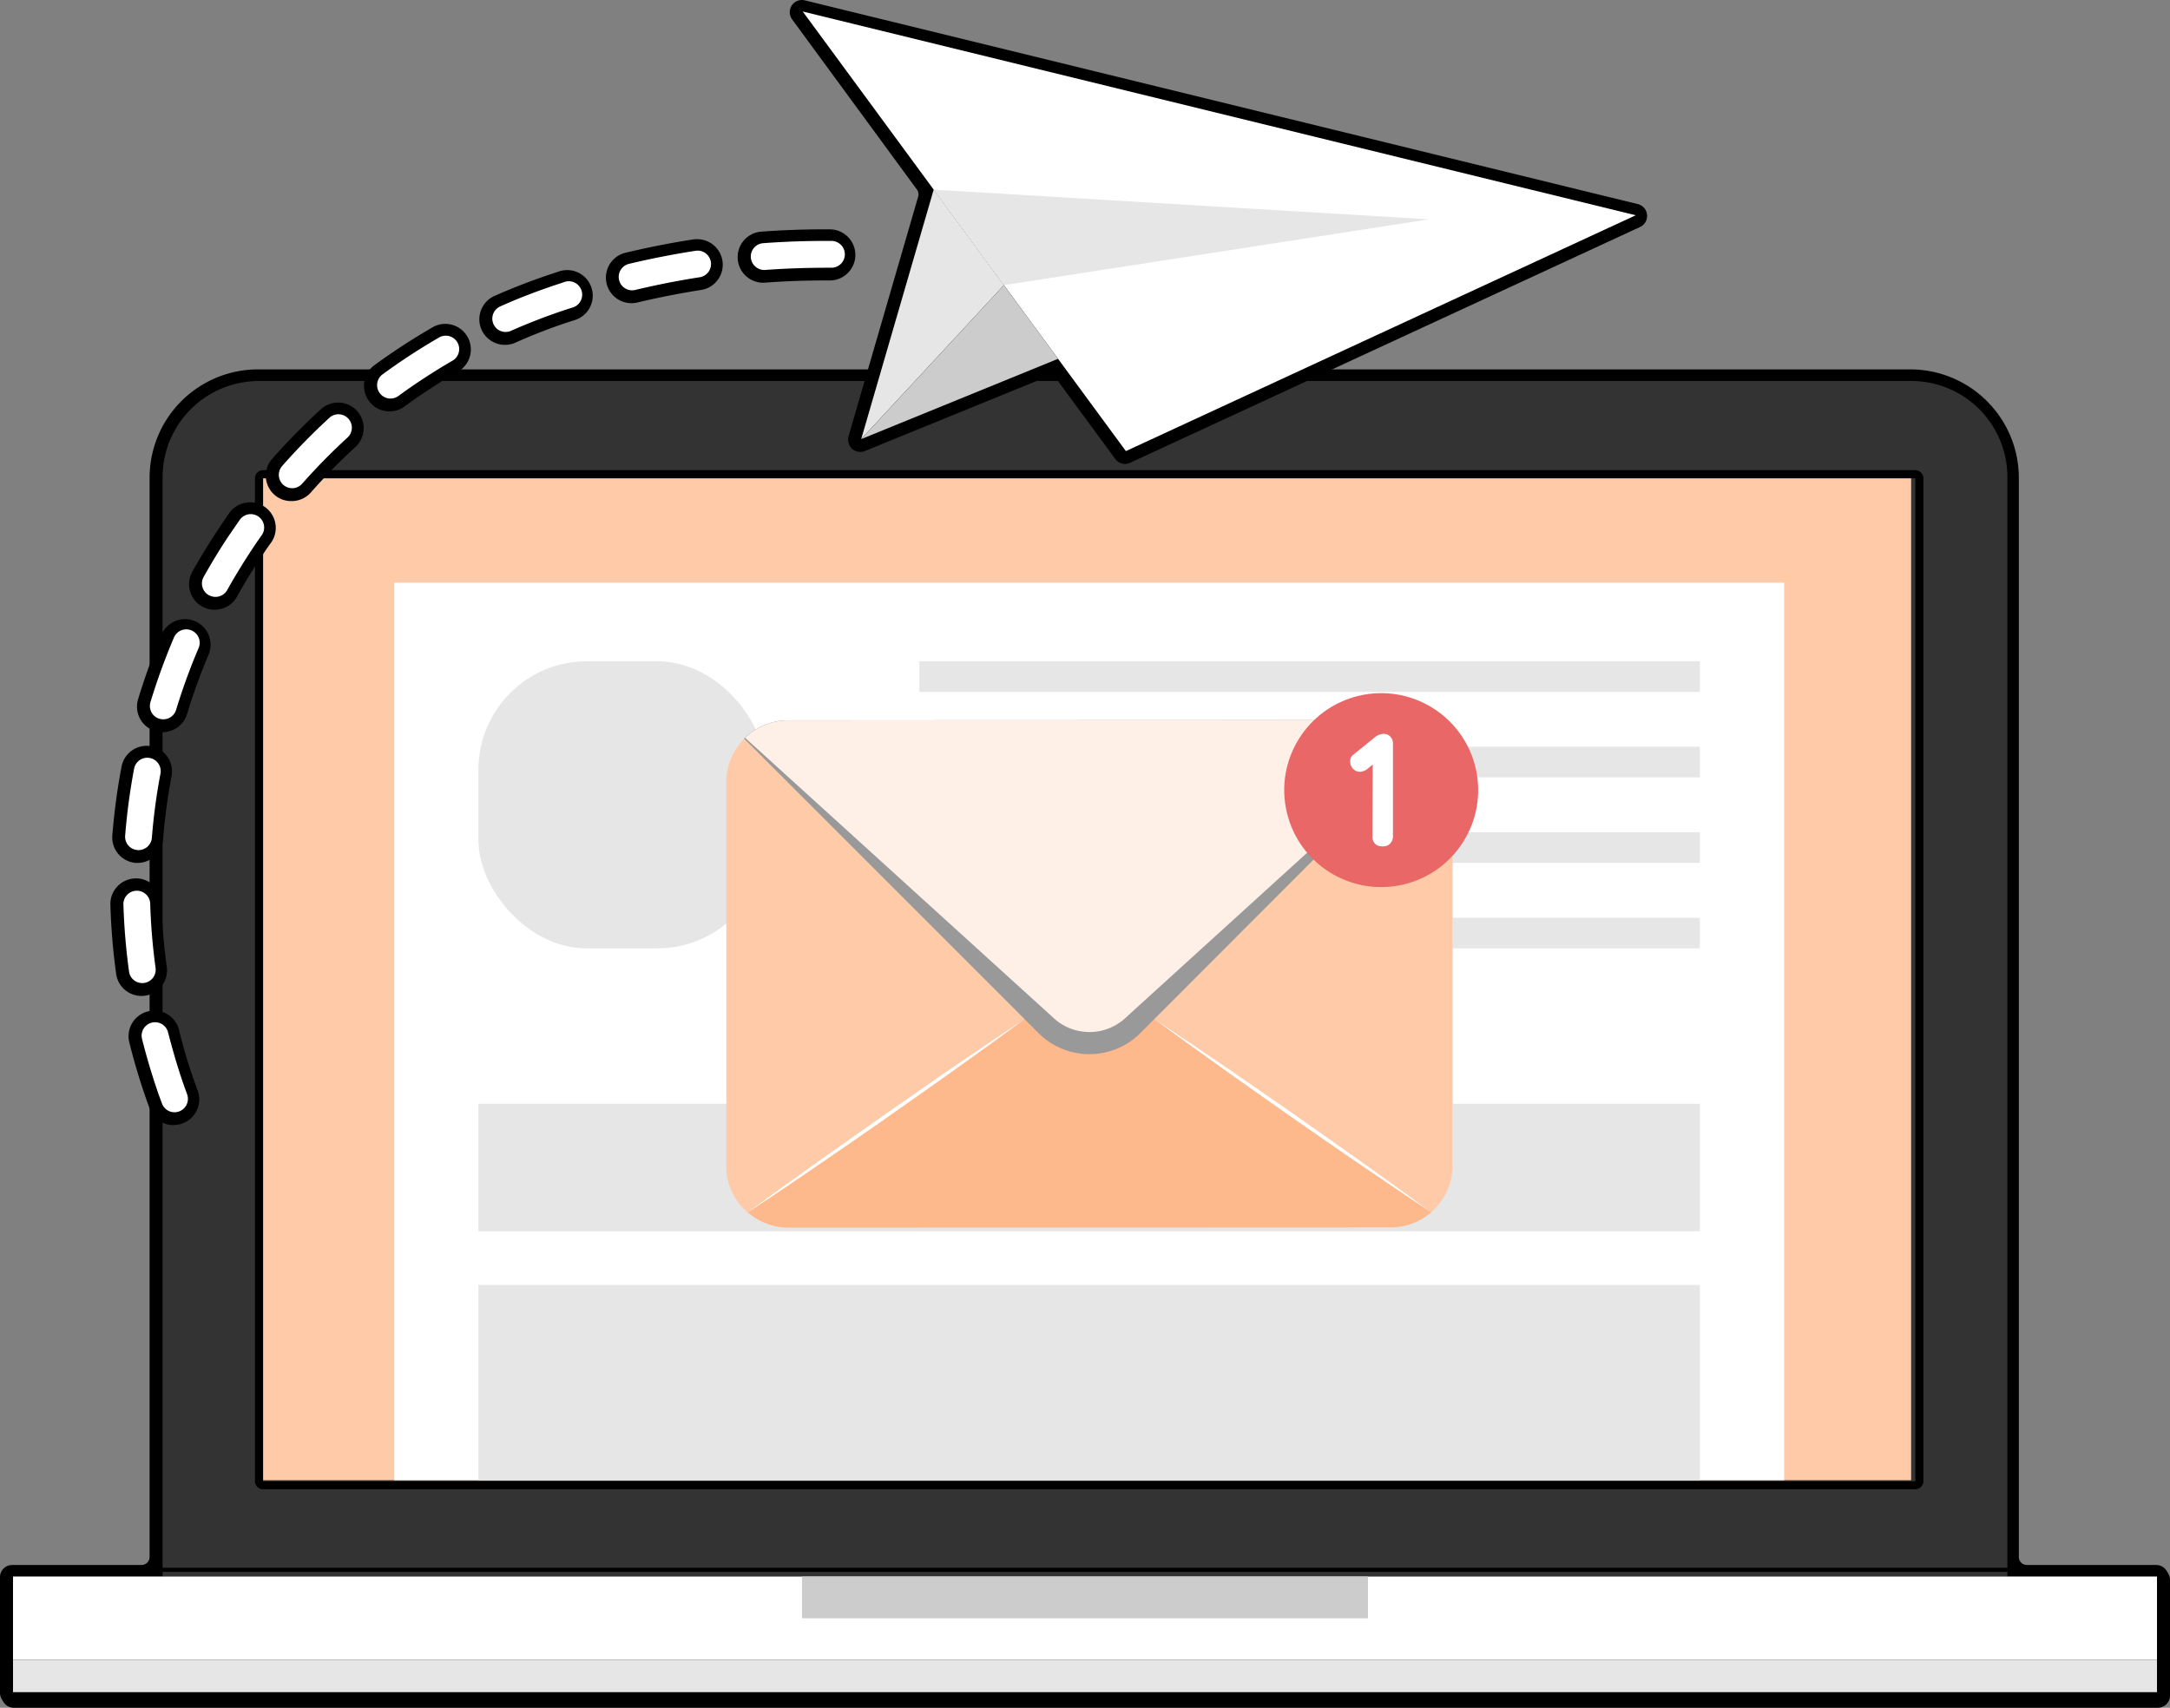 <svg xmlns="http://www.w3.org/2000/svg" viewBox="0 0 535.29 421.32"><rect x="0" y="0" width="535.29" height="421.32" fill="#808080" stroke="none"/><defs><style>.cls-1{isolation:isolate;}.cls-2{fill:#fecaa8;}.cls-3{fill:#333;}.cls-4,.cls-7{fill:#fff;}.cls-5,.cls-8{fill:#e6e6e6;}.cls-6{fill:#ccc;}.cls-7{mix-blend-mode:soft-light;}.cls-8{mix-blend-mode:multiply;}.cls-9{fill:#fdb88c;}.cls-10{fill:#999;mix-blend-mode:color-burn;}.cls-11{fill:#fff0e7;}.cls-12{fill:#e96766;}</style></defs><g class="cls-1"><g id="Capa_2" data-name="Capa 2"><g id="Capa_1-2" data-name="Capa 1"><path d="M3,420.63a3,3,0,0,1-3-3V389.1a3,3,0,0,1,3-3H34.9a2,2,0,0,0,2-2V117.89A26.75,26.75,0,0,1,63.65,91.13H471.22a26.81,26.81,0,0,1,17.31,6.35l.16.14c.5.44,1,.87,1.45,1.35s.9.93,1.29,1.38l.21.25A26.69,26.69,0,0,1,498,117.89V384.1a2,2,0,0,0,2,2h31.89a3,3,0,0,1,3,3v28.53a3,3,0,0,1-3,3Z"/><rect class="cls-2" x="64.89" y="117.96" width="407.57" height="247.45"/><path class="cls-3" d="M489.54,102.36l-.15-.18c-.37-.43-.76-.85-1.16-1.25s-.82-.79-1.25-1.16l-.19-.16A23.62,23.62,0,0,0,471.43,94H63.86A23.76,23.76,0,0,0,40.1,117.73V388.94H495.18V117.73A23.65,23.65,0,0,0,489.54,102.36ZM471.43,365.18H63.86V117.73H471.43Z"/><path d="M472.46,116H64.89a2,2,0,0,0-2,2V365.41a2,2,0,0,0,2,2H472.46a2,2,0,0,0,2-2V118A2,2,0,0,0,472.46,116Zm0,249.45H64.89V118H472.46Z"/><rect class="cls-4" x="3.21" y="388.94" width="528.87" height="20.59"/><rect class="cls-5" x="3.21" y="409.53" width="528.87" height="7.94"/><rect class="cls-6" x="197.84" y="388.94" width="139.61" height="10.3"/><path d="M277.52,114.45a3,3,0,0,1-2.41-1.23L260.68,93.6a2,2,0,0,0-1.61-.82,2,2,0,0,0-.76.15l-44.95,18.33a2.93,2.93,0,0,1-1.13.23,3,3,0,0,1-2.26-1,2.53,2.53,0,0,1-.31-.42,3,3,0,0,1-.36-.89,3,3,0,0,1,0-1.5l17.19-59.16a2,2,0,0,0-.3-1.75L195.4,4.78A3,3,0,0,1,197.81,0a3,3,0,0,1,.72.09L404,50.35a3,3,0,0,1,.71,5.57l-.15.08L278.78,114.17A3,3,0,0,1,277.52,114.45Z"/><path d="M249,69.32a2,2,0,0,0-1.61-.81,1.94,1.94,0,0,0-1.18.39,2,2,0,0,0-.43,2.79L257.66,87.8l-42.35,17.27L232,47.5a2,2,0,0,0-.31-1.74l-29-39.51,194.57,47.6L278.17,109Z"/><path d="M42.85,277.57a6.33,6.33,0,0,1-3.47-1,6.25,6.25,0,0,1-2.43-3c-.52-1.37-1-2.77-1.48-4.17-1.35-4-2.56-8.15-3.57-12.24a6.3,6.3,0,0,1,4.59-7.64,6.54,6.54,0,0,1,1.53-.19A6.29,6.29,0,0,1,44.13,254c.94,3.78,2,7.57,3.29,11.28.42,1.25.87,2.51,1.33,3.74a6.32,6.32,0,0,1-5.9,8.53Z"/><path d="M42.85,272.57a1.33,1.33,0,0,1-.72-.22,1.29,1.29,0,0,1-.5-.63c-.5-1.31-1-2.66-1.42-4-1.31-3.9-2.48-7.89-3.46-11.85a1.27,1.27,0,0,1,.14-1,1.33,1.33,0,0,1,.81-.6,1.12,1.12,0,0,1,.32,0,1.3,1.3,0,0,1,1.26,1c1,3.9,2.12,7.82,3.4,11.66.44,1.31.91,2.62,1.39,3.91a1.29,1.29,0,0,1,0,1,1.25,1.25,0,0,1-.73.68A1.22,1.22,0,0,1,42.85,272.57Z"/><path d="M34.89,245.71a6.31,6.31,0,0,1-6.24-5.45,159.94,159.94,0,0,1-1.42-17.06,6.32,6.32,0,0,1,6.13-6.49h.18a6.28,6.28,0,0,1,6.3,6.13,147.47,147.47,0,0,0,1.3,15.7,6.31,6.31,0,0,1-5.38,7.11A6.36,6.36,0,0,1,34.89,245.71Z"/><path d="M34.89,240.71a1.28,1.28,0,0,1-.71-.21,1.32,1.32,0,0,1-.58-.92,155,155,0,0,1-1.37-16.52,1.32,1.32,0,0,1,.36-.94,1.31,1.31,0,0,1,.91-.41h0A1.31,1.31,0,0,1,34.84,223a152.79,152.79,0,0,0,1.35,16.25,1.28,1.28,0,0,1-.25,1,1.31,1.31,0,0,1-.87.51Z"/><path d="M34,212.89l-.51,0a6.31,6.31,0,0,1-5.78-6.79,159,159,0,0,1,2.28-17A6.31,6.31,0,0,1,36.14,184a6.73,6.73,0,0,1,1.18.11,6.32,6.32,0,0,1,5,7.38,146.64,146.64,0,0,0-2.1,15.61A6.34,6.34,0,0,1,34,212.89Z"/><path d="M33.85,207.88a1.2,1.2,0,0,1-.61-.2,1.32,1.32,0,0,1-.59-1.2,154,154,0,0,1,2.21-16.43A1.31,1.31,0,0,1,36.14,189a1.07,1.07,0,0,1,.25,0,1.3,1.3,0,0,1,1,1.52,151.81,151.81,0,0,0-2.17,16.16,1.32,1.32,0,0,1-1.3,1.2Z"/><path d="M40.07,180.63a6.3,6.3,0,0,1-6-8.14,160.72,160.72,0,0,1,5.84-16.08,6.31,6.31,0,0,1,11.61,4.93,147.27,147.27,0,0,0-5.38,14.82A6.29,6.29,0,0,1,40.07,180.63Z"/><path d="M40.07,175.63a1.73,1.73,0,0,1-.38,0,1.5,1.5,0,0,1-.34-.16,1.32,1.32,0,0,1-.53-1.47,156.79,156.79,0,0,1,5.66-15.59,1.31,1.31,0,1,1,2.41,1,153,153,0,0,0-5.57,15.32A1.31,1.31,0,0,1,40.07,175.63Z"/><path d="M52.91,150.42a6.36,6.36,0,0,1-3.07-.8l-.4-.25a6.32,6.32,0,0,1-2-8.33c1.9-3.41,4-6.79,6.09-10,1-1.5,2-3,3-4.44a6.32,6.32,0,0,1,5.15-2.67,6.31,6.31,0,0,1,5.15,10c-1,1.34-1.89,2.72-2.8,4.1-2,3-3.86,6.1-5.61,9.24A6.3,6.3,0,0,1,52.91,150.42Z"/><path d="M52.91,145.42a1.29,1.29,0,0,1-.63-.17l-.09-.05a1.31,1.31,0,0,1-.41-1.73c1.84-3.3,3.82-6.57,5.89-9.72,1-1.45,1.95-2.9,2.94-4.3a1.28,1.28,0,0,1,1.07-.56,1.35,1.35,0,0,1,.75.24,1.31,1.31,0,0,1,.32,1.82c-1,1.39-2,2.81-2.89,4.24-2,3.1-4,6.31-5.8,9.56A1.32,1.32,0,0,1,52.91,145.42Z"/><path d="M71.88,123.62a6.25,6.25,0,0,1-3.46-1,7.61,7.61,0,0,1-.72-.55,6.29,6.29,0,0,1-.55-8.89,160.8,160.8,0,0,1,12-12.21,6.31,6.31,0,0,1,8.51,9.32,146.34,146.34,0,0,0-11,11.23A6.31,6.31,0,0,1,71.88,123.62Z"/><path d="M71.88,118.62a1.33,1.33,0,0,1-.72-.22l-.15-.11a1.31,1.31,0,0,1-.11-1.85,156.17,156.17,0,0,1,11.62-11.82,1.31,1.31,0,0,1,.88-.34,1.29,1.29,0,0,1,1,.43,1.35,1.35,0,0,1,.34.94,1.29,1.29,0,0,1-.43.9,152.71,152.71,0,0,0-11.42,11.62A1.29,1.29,0,0,1,71.88,118.62Z"/><path d="M96.13,101.49a6.28,6.28,0,0,1-3.47-1A6.49,6.49,0,0,1,91,98.9a6.3,6.3,0,0,1,1.37-8.81,158,158,0,0,1,14.34-9.34,6.26,6.26,0,0,1,3.15-.85A6.31,6.31,0,0,1,113,91.67a146.9,146.9,0,0,0-13.19,8.6A6.25,6.25,0,0,1,96.13,101.49Z"/><path d="M96.13,96.49a1.36,1.36,0,0,1-.73-.22,1.25,1.25,0,0,1-.33-.32,1.3,1.3,0,0,1,.28-1.82,152.29,152.29,0,0,1,13.89-9,1.25,1.25,0,0,1,.65-.18,1.31,1.31,0,0,1,.66,2.44,152.16,152.16,0,0,0-13.66,8.89A1.28,1.28,0,0,1,96.13,96.49Z"/><path d="M124.55,85.08A6.31,6.31,0,0,1,122,73c4.52-2,9.19-3.8,13.9-5.38l2.07-.68a6.17,6.17,0,0,1,1.95-.31,6.31,6.31,0,0,1,1.94,12.31l-2,.64c-4.34,1.45-8.65,3.12-12.82,5A6.16,6.16,0,0,1,124.55,85.08Z"/><path d="M124.55,80.08a1.3,1.3,0,0,1-.72-.22,1.25,1.25,0,0,1-.48-.56,1.31,1.31,0,0,1,.67-1.72c4.38-1.94,8.91-3.69,13.47-5.22l2-.67a1.45,1.45,0,0,1,.41-.06,1.31,1.31,0,0,1,1.24.9,1.29,1.29,0,0,1-.08,1,1.32,1.32,0,0,1-.76.65c-.67.22-1.34.43-2,.66-4.49,1.5-8.95,3.23-13.25,5.13A1.31,1.31,0,0,1,124.55,80.08Z"/><path d="M155.74,74.8a6.31,6.31,0,0,1-1.46-12.44c5.49-1.31,11.08-2.42,16.64-3.28a6.33,6.33,0,0,1,1-.07,6.3,6.3,0,0,1,1,12.53c-5.23.82-10.49,1.85-15.65,3.08A6.1,6.1,0,0,1,155.74,74.8Z"/><path d="M155.74,69.8a1.33,1.33,0,0,1-1.27-1,1.31,1.31,0,0,1,1-1.57c5.36-1.28,10.83-2.36,16.25-3.2h.2a1.31,1.31,0,0,1,1.29,1.1,1.31,1.31,0,0,1-1.09,1.49c-5.36.84-10.75,1.9-16,3.16A1.65,1.65,0,0,1,155.74,69.8Z"/><path d="M188.23,69.75a6.31,6.31,0,0,1-.46-12.6c5.14-.38,10.36-.57,15.53-.57h1.43A6.32,6.32,0,0,1,211,62.93a6.31,6.31,0,0,1-6.3,6.26h-1.36c-4.87,0-9.79.18-14.62.54Z"/><path d="M188.23,64.75a1.33,1.33,0,0,1-1.3-1.21,1.31,1.31,0,0,1,.32-.95,1.23,1.23,0,0,1,.89-.45c5-.37,10.12-.56,15.17-.56h1.37a1.31,1.31,0,0,1,0,2.61H203.3c-5,0-10,.19-15,.55Z"/><polygon class="cls-4" points="403.49 53.11 403.47 53.12 277.73 111.29 247.64 70.35 230.32 46.78 198.02 2.84 403.46 53.1 403.49 53.11"/><polygon class="cls-5" points="352.52 54.11 247.64 70.35 230.32 46.79 352.52 54.11"/><polygon class="cls-5" points="247.64 70.35 212.56 108.19 212.44 108.32 212.51 108.08 230.32 46.78 247.64 70.35"/><polygon class="cls-6" points="212.44 108.33 261 88.52 247.64 70.35 212.44 108.33"/><rect class="cls-7" x="97.25" y="143.75" width="342.86" height="221.43"/><rect class="cls-8" x="118.02" y="163.14" width="70.84" height="70.84" rx="26.75"/><rect class="cls-8" x="226.78" y="163.14" width="192.54" height="7.55"/><rect class="cls-8" x="226.78" y="184.23" width="192.54" height="7.55"/><rect class="cls-8" x="226.78" y="205.32" width="192.54" height="7.55"/><rect class="cls-8" x="226.78" y="226.42" width="192.54" height="7.55"/><rect class="cls-8" x="118.02" y="272.3" width="301.3" height="31.45"/><rect class="cls-8" x="118.02" y="317" width="301.3" height="48.19"/><path class="cls-9" d="M329.49,280l23.85,18.82-.29.26,0,0a15.29,15.29,0,0,1-10,3.74l-148.49.06a15.32,15.32,0,0,1-10-3.7l0,0-.29-.26L208,280.07l41-32.39,3.78-3,10.42-8.24,5.56-4.39,5.56,4.39,10.43,8.22,3.79,3Z"/><path class="cls-2" d="M268.67,240.29l-11.73,8.2-4.21,2.95-.62.43L208.9,282.09l-24.44,17.1,0,0-.29-.26a15.36,15.36,0,0,1-5-10l0-97.15a15.33,15.33,0,0,1,4.44-9.49l.22-.21c.21-.2.42-.4.64-.59l24.46,17.08,54.3,37.91Z"/><path class="cls-2" d="M358.33,193.08l0,94.35a15.31,15.31,0,0,1-5,11.38l-.29.26,0,0L328.55,282l-43.18-30.15-.62-.43-4.22-3-11.73-8.19,5.49-3.84,39.4-27.55,14.83-10.38L353,181.42l.65.59.22.22A15.37,15.37,0,0,1,358.33,193.08Z"/><path class="cls-10" d="M353.63,182l.22.22L332.09,204l-43.58,43.65-3.76,3.76-3.45,3.46a17.76,17.76,0,0,1-25.12,0l-3.45-3.45L249,247.68,205.32,204l-21.77-21.78.22-.21c.21-.2.42-.4.64-.59a15.35,15.35,0,0,1,10-3.71l148.5-.06A15.32,15.32,0,0,1,353,181.42Z"/><path class="cls-11" d="M353.63,182l-22.74,20.67-13.17,12-33,30-4.19,3.81-3,2.74a13.05,13.05,0,0,1-17.56,0l-3-2.74-4.19-3.8-46.24-42-22.74-20.65c.21-.2.42-.4.64-.59a15.35,15.35,0,0,1,10-3.71l148.5-.06A15.32,15.32,0,0,1,353,181.42Z"/><path class="cls-7" d="M252.73,251.44q-8.39,6.19-16.88,12.22l-2.12,1.51-2.12,1.51-4.25,3-8.52,6-8.55,5.95L206,284.57l-2.15,1.48-2.14,1.47c-5.73,3.92-11.48,7.82-17.28,11.64C190,295,195.65,291,201.3,286.94l2.12-1.51,2.13-1.5,4.25-3,8.52-6,8.55-5.94,4.29-3,2.14-1.47,2.15-1.47Q244,257.2,252.73,251.44Z"/><path class="cls-7" d="M284.75,251.43c5.8,3.82,11.55,7.71,17.28,11.62l2.15,1.47,2.14,1.48,4.29,2.95,8.55,5.93,8.52,6,4.25,3,2.13,1.5,2.12,1.51c5.65,4,11.29,8.08,16.87,12.2-5.8-3.81-11.55-7.7-17.27-11.62L333.63,286l-2.15-1.47-4.28-2.95-8.56-5.94-8.52-6-4.25-3-2.12-1.5-2.12-1.51C296,259.6,290.34,255.55,284.75,251.43Z"/><circle class="cls-12" cx="340.72" cy="194.91" r="23.92" transform="translate(-35.67 83.5) rotate(-13.28)"/><path class="cls-4" d="M339.42,181.68a3.7,3.7,0,0,1,1.79-.62,2.11,2.11,0,0,1,1.67.6,2.26,2.26,0,0,1,.73,1.77q0,3.3,0,11.06t0,11.9A2.36,2.36,0,0,1,343,208a2.06,2.06,0,0,1-1.24.75,4.47,4.47,0,0,1-1.46,0,2.11,2.11,0,0,1-1.24-.75,2.41,2.41,0,0,1-.51-1.57q0-7.32.08-17.82l-.66.54-.66.54a3.07,3.07,0,0,1-1.78.72,2.34,2.34,0,0,1-1.74-.72,2.4,2.4,0,0,1-.72-1.74,2,2,0,0,1,.72-1.73Z"/><path class="cls-4" d="M41.24,273.86a3.29,3.29,0,0,1-1.28-1.6c-.5-1.33-1-2.7-1.44-4.06-1.33-3.95-2.51-8-3.51-12a3.31,3.31,0,0,1,6.42-1.6c1,3.85,2.09,7.72,3.36,11.5.43,1.29.89,2.58,1.36,3.85a3.31,3.31,0,0,1-4.91,3.92Z"/><path class="cls-4" d="M33.29,242a3.29,3.29,0,0,1-1.46-2.32A156.33,156.33,0,0,1,30.44,223a3.31,3.31,0,0,1,6.61-.19,148.47,148.47,0,0,0,1.33,16A3.31,3.31,0,0,1,33.29,242Z"/><path class="cls-4" d="M32.35,209.19a3.3,3.3,0,0,1-1.48-3,155.85,155.85,0,0,1,2.23-16.65,3.31,3.31,0,0,1,6.5,1.24,147.37,147.37,0,0,0-2.14,15.94,3.31,3.31,0,0,1-3.56,3A3.37,3.37,0,0,1,32.35,209.19Z"/><path class="cls-4" d="M38.46,176.93a3.31,3.31,0,0,1-1.34-3.73,159,159,0,0,1,5.73-15.78A3.31,3.31,0,1,1,48.94,160a150.85,150.85,0,0,0-5.5,15.12,3.3,3.3,0,0,1-4.12,2.2A3.56,3.56,0,0,1,38.46,176.93Z"/><path class="cls-4" d="M51.3,146.71a3.32,3.32,0,0,1-1.07-4.37c1.87-3.34,3.88-6.66,6-9.85,1-1.46,2-2.93,3-4.36a3.31,3.31,0,0,1,5.4,3.82c-1,1.37-1.93,2.77-2.86,4.18-2,3.06-3.93,6.23-5.72,9.43a3.31,3.31,0,0,1-4.5,1.28Z"/><path class="cls-4" d="M70.27,119.91a3.27,3.27,0,0,1-.37-.28,3.31,3.31,0,0,1-.29-4.67,154.59,154.59,0,0,1,11.77-12,3.31,3.31,0,0,1,4.46,4.88,150.74,150.74,0,0,0-11.28,11.47A3.3,3.3,0,0,1,70.27,119.91Z"/><path class="cls-4" d="M94.51,97.78a3.26,3.26,0,0,1-.85-.81,3.3,3.3,0,0,1,.72-4.62,155.63,155.63,0,0,1,14.07-9.17,3.31,3.31,0,0,1,3.3,5.73,149.5,149.5,0,0,0-13.47,8.78A3.3,3.3,0,0,1,94.51,97.78Z"/><path class="cls-4" d="M122.93,81.37a3.3,3.3,0,0,1,.49-5.78c4.43-2,9-3.74,13.64-5.29l2-.67a3.31,3.31,0,1,1,2,6.29l-2,.65c-4.43,1.49-8.82,3.19-13.07,5.07A3.31,3.31,0,0,1,122.93,81.37Z"/><path class="cls-4" d="M154.13,71.09a3.31,3.31,0,0,1,1.05-6c5.41-1.29,10.93-2.37,16.41-3.22a3.3,3.3,0,1,1,1,6.53c-5.3.82-10.64,1.88-15.88,3.13A3.29,3.29,0,0,1,154.13,71.09Z"/><path class="cls-4" d="M186.63,66A3.3,3.3,0,0,1,188.2,60c5.53-.41,11.16-.6,16.71-.56a3.31,3.31,0,1,1,0,6.61c-5.37,0-10.81.15-16.18.55A3.28,3.28,0,0,1,186.63,66Z"/><path d="M3.41,421.32a3,3,0,0,1-3-3V389.78a3,3,0,0,1,3-3H532.29a3,3,0,0,1,3,3v28.54a3,3,0,0,1-3,3Zm0-33.54a2,2,0,0,0-2,2v28.54a2,2,0,0,0,2,2H532.29a2,2,0,0,0,2-2V389.78a2,2,0,0,0-2-2Z"/></g></g></g></svg>